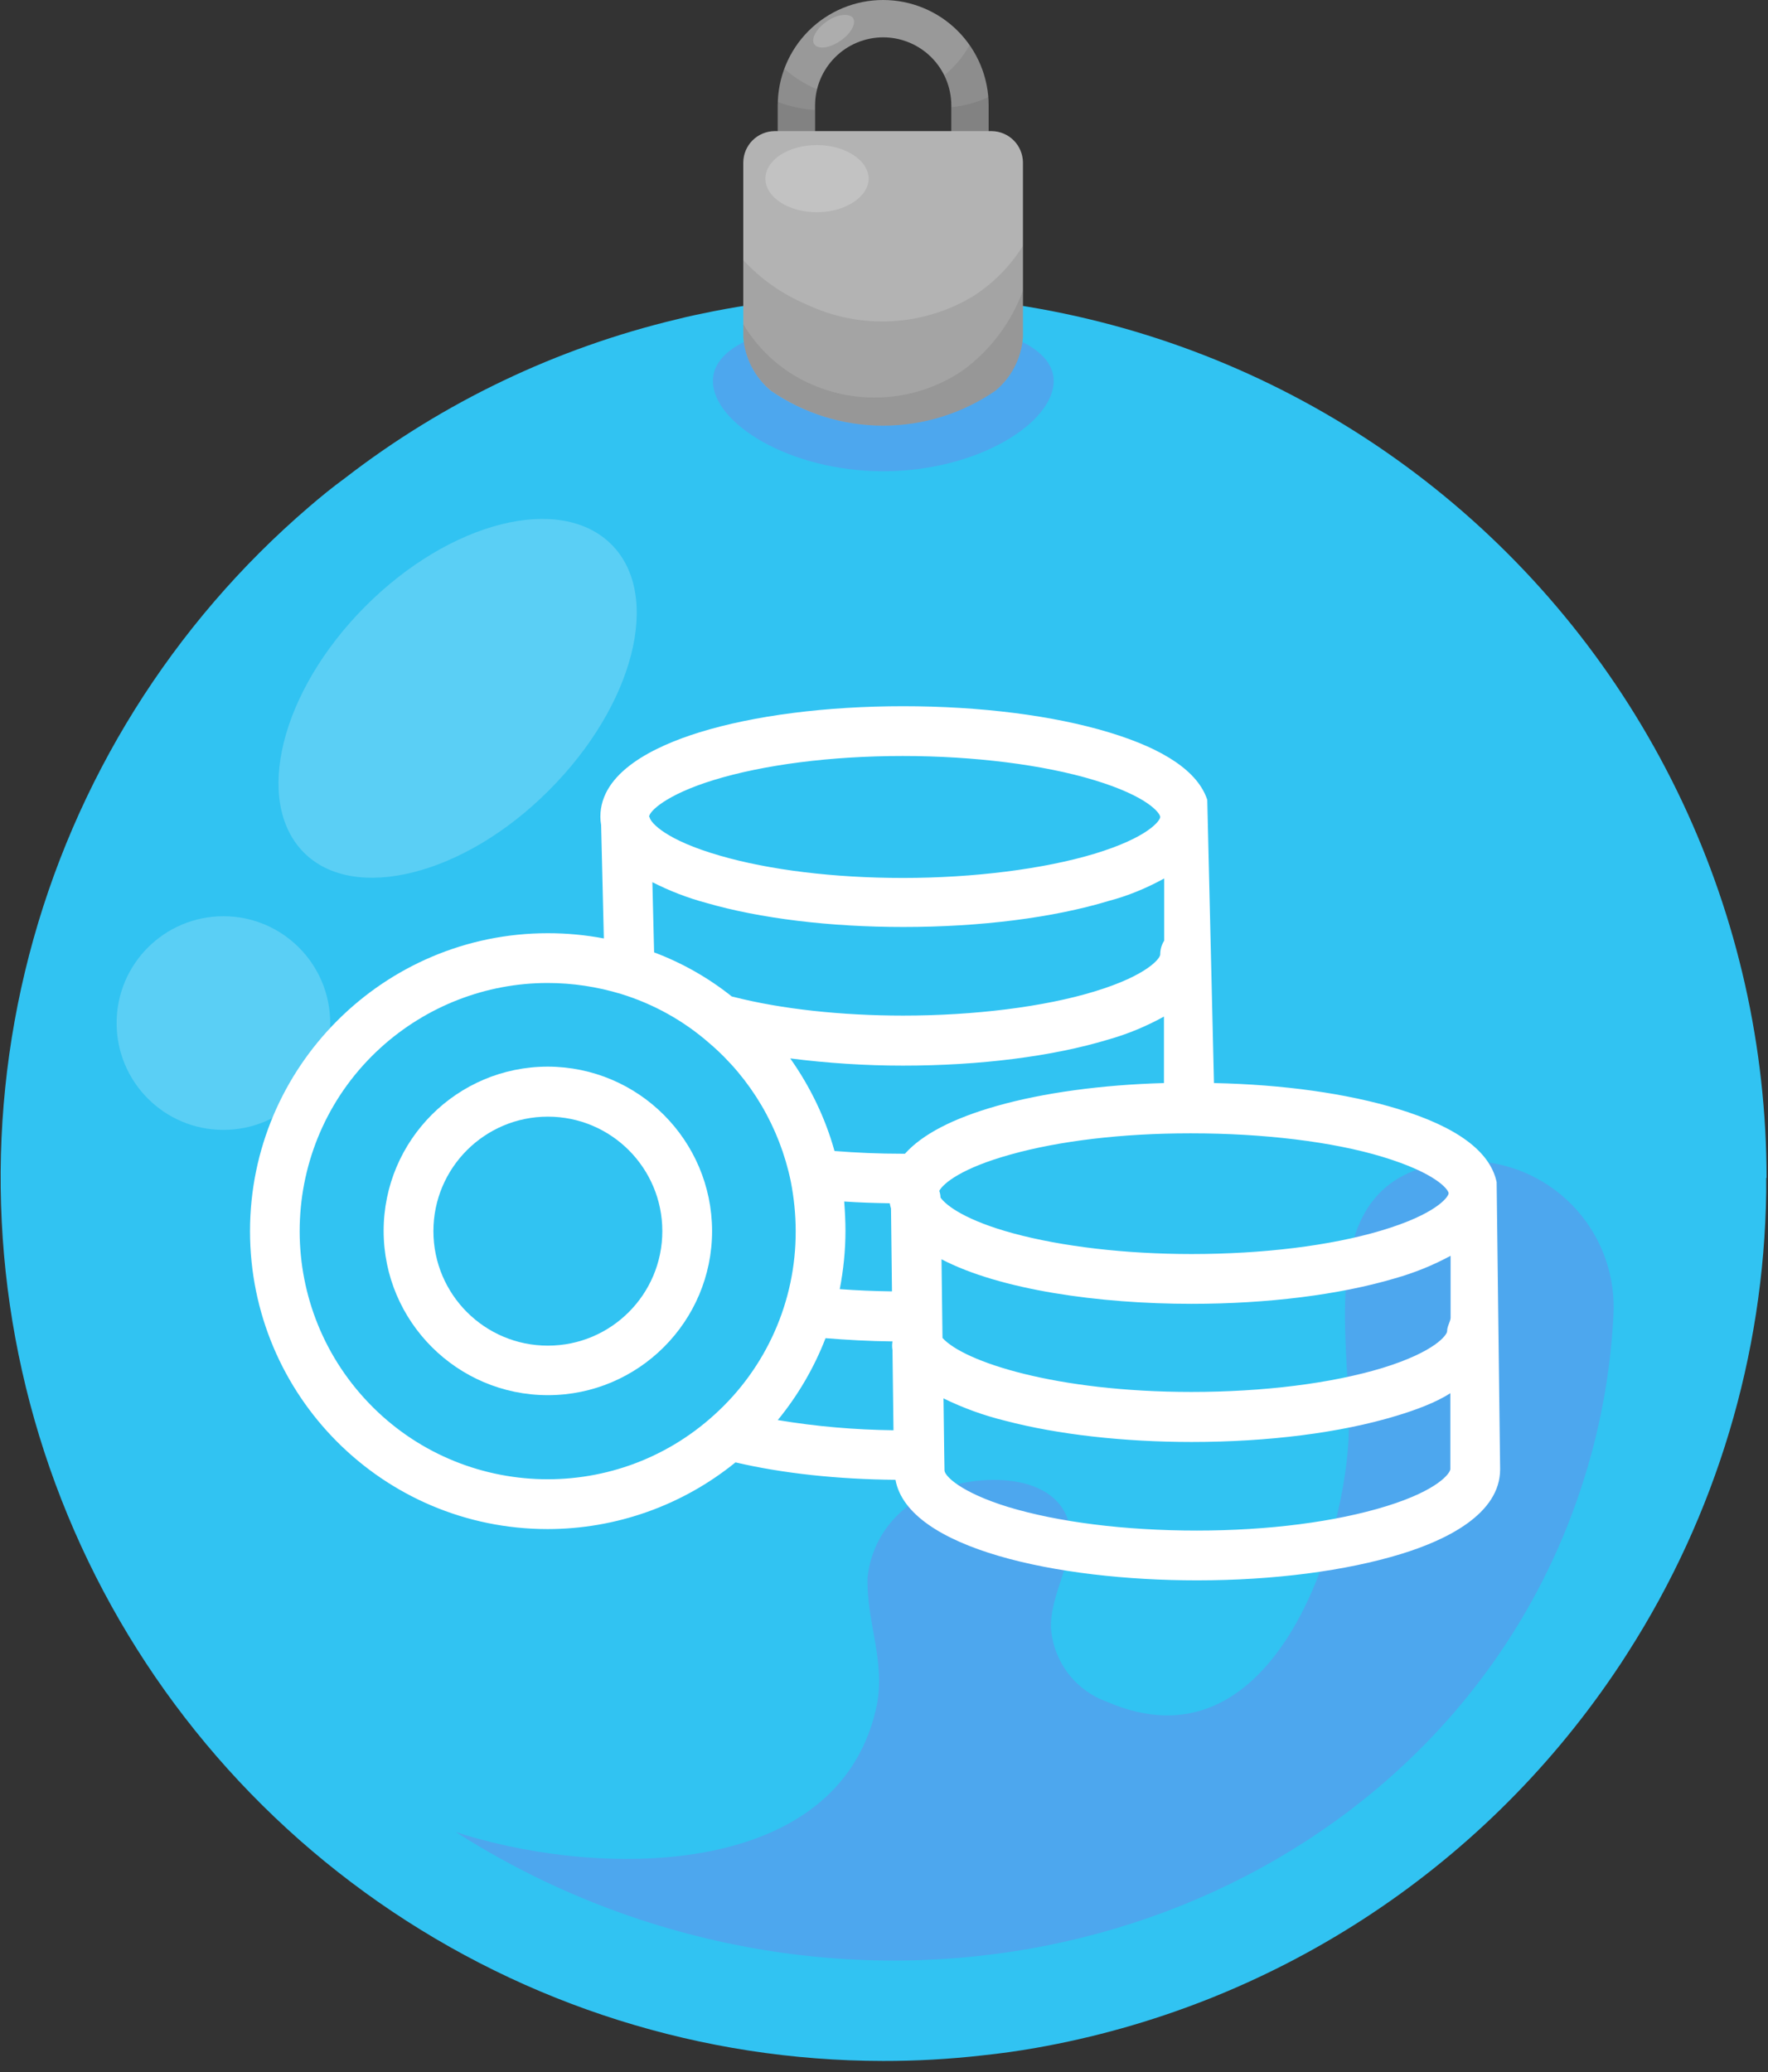 <svg width="99" height="116" viewBox="0 0 99 116" fill="none" xmlns="http://www.w3.org/2000/svg">
<rect x="0" y="0" width="99" height="116" fill="#333333" stroke="none"/>
<g clip-path="url(#clip0)">
<path d="M98.9 65.92C98.9 66.12 98.9 66.33 98.9 66.53V66.74C98.769 75.88 96.088 84.802 91.16 92.5C90.9 92.91 90.64 93.31 90.37 93.7C86.65 99.178 81.868 103.855 76.308 107.452C70.748 111.048 64.522 113.493 58 114.64C57.02 114.813 56.02 114.953 55 115.06C53.154 115.27 51.298 115.373 49.44 115.37C39.339 115.361 29.484 112.258 21.199 106.481C12.914 100.703 6.598 92.526 3.098 83.052C-0.401 73.576 -0.915 63.257 1.626 53.481C4.167 43.706 9.64 34.942 17.31 28.37C17.95 27.82 18.61 27.28 19.31 26.77C24.811 22.516 31.155 19.483 37.92 17.87C38.59 17.7 39.27 17.56 39.92 17.43C47.086 16.023 54.476 16.22 61.557 18.008C68.638 19.795 75.236 23.128 80.876 27.767C86.516 32.407 91.059 38.238 94.179 44.841C97.299 51.444 98.918 58.657 98.92 65.96L98.9 65.92Z" fill="#31C3F2"/>
<g style="mix-blend-mode:multiply" opacity="0.3">
<path d="M82 65C73 65.37 75.79 75 75.51 80.62C75.17 86.85 71.1 99.2 62 95.27C61.151 94.969 60.406 94.434 59.849 93.726C59.294 93.017 58.95 92.166 58.86 91.27C58.7 89.27 60.38 87.04 59.86 85.27C59.03 82.19 54.22 82.54 52.07 83.61C51.119 84.007 50.294 84.654 49.679 85.481C49.065 86.308 48.685 87.285 48.58 88.31C48.51 90.91 49.66 93.08 49.04 95.72C46.85 105.08 34.04 105.14 26.04 102.72L25.53 102.56C28.761 104.623 32.238 106.272 35.88 107.47C58.18 114.78 81.77 103.94 88.55 83.25C89.567 80.16 90.169 76.949 90.34 73.7C90.41 72.619 90.265 71.535 89.913 70.51C89.561 69.486 89.009 68.541 88.289 67.732C87.569 66.923 86.695 66.264 85.718 65.795C84.742 65.326 83.682 65.056 82.6 65C82.393 65 82.193 65 82 65Z" fill="#9064E3"/>
</g>
<g style="mix-blend-mode:screen" opacity="0.2">
<path d="M30.73 44.25C26 49 19.8 50.56 17 47.71C14.2 44.86 15.7 38.71 20.46 33.94C25.22 29.17 31.39 27.63 34.24 30.48C37.09 33.33 35.49 39.5 30.73 44.25Z" fill="white"/>
</g>
<g style="mix-blend-mode:screen" opacity="0.2">
<path d="M12.51 63.25C15.813 63.25 18.49 60.573 18.49 57.27C18.49 53.967 15.813 51.29 12.51 51.29C9.207 51.29 6.53 53.967 6.53 57.27C6.53 60.573 9.207 63.25 12.51 63.25Z" fill="white"/>
</g>
<g style="mix-blend-mode:multiply" opacity="0.3">
<path d="M59 21.33C59 23.68 54.73 26.38 49.46 26.38C44.19 26.38 39.92 23.68 39.92 21.33C39.92 18.98 44.19 17.85 49.46 17.85C54.73 17.85 59 19 59 21.33Z" fill="#9064E3"/>
</g>
<path d="M49.45 2.09C50.461 2.09 51.431 2.491 52.148 3.205C52.864 3.92 53.267 4.889 53.27 5.9V8.77C53.296 9.287 53.217 9.805 53.038 10.291C52.858 10.777 52.581 11.221 52.224 11.597C51.867 11.972 51.438 12.271 50.962 12.476C50.486 12.68 49.973 12.785 49.455 12.785C48.937 12.785 48.424 12.68 47.948 12.476C47.472 12.271 47.042 11.972 46.686 11.597C46.329 11.221 46.052 10.777 45.872 10.291C45.693 9.805 45.613 9.287 45.64 8.77V5.9C45.643 4.89 46.045 3.923 46.759 3.209C47.473 2.495 48.44 2.093 49.45 2.09ZM49.45 0C47.885 0 46.385 0.622 45.278 1.728C44.172 2.835 43.55 4.335 43.55 5.9V8.77C43.517 9.566 43.646 10.36 43.928 11.105C44.21 11.85 44.639 12.53 45.191 13.105C45.742 13.68 46.404 14.137 47.137 14.45C47.87 14.762 48.658 14.923 49.455 14.923C50.252 14.923 51.04 14.762 51.773 14.45C52.505 14.137 53.167 13.68 53.719 13.105C54.27 12.53 54.7 11.85 54.982 11.105C55.264 10.36 55.393 9.566 55.36 8.77V5.9C55.357 4.334 54.733 2.834 53.625 1.727C52.517 0.621 51.016 -2.24131e-06 49.45 0V0Z" fill="#999999"/>
<g style="mix-blend-mode:multiply" opacity="0.1">
<path d="M54.29 2.53C53.93 3.18 53.448 3.754 52.87 4.22C53.13 4.742 53.267 5.317 53.27 5.9V8.77C53.296 9.287 53.217 9.805 53.038 10.291C52.858 10.777 52.581 11.221 52.224 11.597C51.867 11.972 51.438 12.271 50.962 12.476C50.486 12.68 49.973 12.785 49.455 12.785C48.937 12.785 48.424 12.68 47.948 12.476C47.472 12.271 47.042 11.972 46.686 11.597C46.329 11.221 46.052 10.777 45.872 10.291C45.693 9.805 45.613 9.287 45.64 8.77V5.9C45.639 5.597 45.676 5.294 45.75 5C45.08 4.722 44.461 4.333 43.92 3.85C43.678 4.489 43.553 5.167 43.55 5.85V8.77C43.517 9.566 43.646 10.36 43.928 11.105C44.21 11.85 44.639 12.53 45.191 13.105C45.742 13.68 46.404 14.137 47.137 14.45C47.87 14.762 48.658 14.923 49.455 14.923C50.252 14.923 51.04 14.762 51.773 14.45C52.505 14.137 53.167 13.68 53.719 13.105C54.27 12.53 54.7 11.85 54.982 11.105C55.264 10.36 55.393 9.566 55.36 8.77V5.9C55.359 4.693 54.986 3.516 54.29 2.53Z" fill="#1A1A1A"/>
</g>
<g style="mix-blend-mode:multiply" opacity="0.1">
<path d="M53.27 6V8.77C53.296 9.287 53.217 9.805 53.038 10.291C52.858 10.777 52.581 11.221 52.224 11.597C51.867 11.972 51.438 12.271 50.962 12.476C50.486 12.68 49.973 12.785 49.455 12.785C48.937 12.785 48.424 12.68 47.948 12.476C47.472 12.271 47.042 11.972 46.686 11.597C46.329 11.221 46.052 10.777 45.872 10.291C45.693 9.805 45.613 9.287 45.64 8.77V6.16C44.928 6.115 44.227 5.963 43.56 5.71C43.555 5.773 43.555 5.837 43.56 5.9V8.77C43.527 9.566 43.656 10.36 43.938 11.105C44.22 11.85 44.649 12.53 45.201 13.105C45.752 13.68 46.414 14.137 47.147 14.45C47.88 14.762 48.668 14.923 49.465 14.923C50.261 14.923 51.05 14.762 51.783 14.45C52.515 14.137 53.177 13.68 53.729 13.105C54.281 12.53 54.71 11.85 54.992 11.105C55.274 10.36 55.403 9.566 55.37 8.77V5.9C55.37 5.74 55.37 5.59 55.37 5.43C54.707 5.738 53.997 5.93 53.27 6Z" fill="#1A1A1A"/>
</g>
<path d="M55.53 7.34H43.37C42.907 7.345 42.465 7.531 42.138 7.858C41.811 8.185 41.625 8.627 41.62 9.09V18.87C41.663 19.448 41.821 20.011 42.086 20.526C42.35 21.041 42.716 21.498 43.16 21.87C45.01 23.145 47.203 23.828 49.45 23.828C51.697 23.828 53.89 23.145 55.74 21.87C56.186 21.5 56.552 21.043 56.816 20.527C57.081 20.012 57.239 19.448 57.28 18.87V9.09C57.275 8.627 57.089 8.185 56.762 7.858C56.435 7.531 55.992 7.345 55.53 7.34Z" fill="#B3B3B3"/>
<g style="mix-blend-mode:multiply" opacity="0.1">
<path d="M54.53 16.56C53.134 17.409 51.548 17.897 49.917 17.983C48.285 18.068 46.657 17.748 45.18 17.05C43.828 16.486 42.614 15.636 41.62 14.56V18.87C41.663 19.449 41.823 20.013 42.089 20.528C42.355 21.044 42.723 21.5 43.17 21.87C45.018 23.145 47.21 23.827 49.455 23.827C51.7 23.827 53.892 23.145 55.74 21.87C56.186 21.5 56.552 21.043 56.816 20.527C57.081 20.012 57.239 19.448 57.28 18.87V13.76C56.579 14.883 55.64 15.839 54.53 16.56Z" fill="#1A1A1A"/>
</g>
<g style="mix-blend-mode:multiply" opacity="0.1">
<path d="M53.88 20.76C52.575 21.636 51.061 22.147 49.492 22.24C47.924 22.333 46.359 22.005 44.96 21.29C43.574 20.577 42.417 19.489 41.62 18.15V18.87C41.663 19.449 41.823 20.013 42.089 20.528C42.355 21.044 42.723 21.5 43.17 21.87C45.018 23.145 47.21 23.827 49.455 23.827C51.7 23.827 53.892 23.145 55.74 21.87C56.186 21.5 56.552 21.043 56.816 20.527C57.081 20.012 57.239 19.448 57.28 18.87V16.27C56.619 18.072 55.435 19.635 53.88 20.76Z" fill="#1A1A1A"/>
</g>
<g style="mix-blend-mode:screen" opacity="0.2">
<path d="M48.64 10C48.64 11 47.35 11.88 45.75 11.88C44.15 11.88 42.86 11.04 42.86 10C42.86 8.96 44.15 8.12 45.75 8.12C47.35 8.12 48.64 9 48.64 10Z" fill="white"/>
</g>
<g style="mix-blend-mode:screen" opacity="0.2">
<path d="M47.76 1C47.97 1.31 47.65 1.88 47.05 2.29C46.45 2.7 45.81 2.78 45.6 2.48C45.39 2.18 45.71 1.6 46.31 1.19C46.91 0.78 47.55 0.74 47.76 1Z" fill="white"/>
</g>
</g>
<path d="M83.805 66.174C83.443 64.46 81.59 63.08 78.232 62.063C75.417 61.213 71.878 60.712 67.977 60.628L67.601 44.772C67.085 43.212 65.232 41.944 62.097 40.996C58.962 40.049 54.88 39.533 50.574 39.533C46.283 39.533 42.228 40.049 39.163 40.996C36.641 41.777 33.618 43.226 33.618 45.72C33.618 45.873 33.632 46.026 33.66 46.179L33.813 52.533C32.782 52.338 31.737 52.24 30.678 52.24C21.482 52.24 14 59.722 14 68.918C14 78.128 21.454 85.596 30.664 85.596C34.496 85.596 38.216 84.273 41.184 81.862C43.803 82.475 46.882 82.81 50.142 82.838C50.853 86.697 59.227 88.467 67.029 88.467C71.321 88.467 75.362 87.937 78.455 86.99C81.004 86.209 84 84.746 84 82.252L83.805 66.174ZM39.944 43.672C42.758 42.808 46.534 42.32 50.547 42.32C54.517 42.32 58.433 42.808 61.275 43.672C64.312 44.591 64.967 45.539 64.967 45.734C64.967 45.929 64.312 46.876 61.275 47.796C58.447 48.646 54.531 49.147 50.56 49.147C46.715 49.147 43.065 48.701 40.292 47.893C37.296 47.029 36.446 46.068 36.377 45.762C36.377 45.748 36.363 45.734 36.349 45.72C36.349 45.427 37.282 44.494 39.944 43.672ZM65.19 49.175V52.658C65.037 52.895 64.967 53.16 64.967 53.439C64.967 53.62 64.312 54.581 61.289 55.501C58.461 56.365 54.545 56.852 50.574 56.852C47.133 56.852 43.761 56.49 41.086 55.807C41.044 55.793 41.002 55.793 40.974 55.779C39.665 54.734 38.188 53.898 36.627 53.313L36.53 49.384C37.491 49.872 38.494 50.262 39.539 50.541C42.563 51.418 46.478 51.892 50.588 51.892C54.894 51.892 58.976 51.377 62.097 50.429C63.156 50.151 64.201 49.719 65.19 49.175ZM40.013 79.187C34.342 84.356 25.551 83.938 20.395 78.267C15.24 72.597 15.644 63.805 21.315 58.65C23.879 56.323 27.209 55.027 30.664 55.027C32.057 55.027 33.437 55.236 34.774 55.64C36.586 56.197 38.272 57.131 39.707 58.385C42.047 60.377 43.65 63.108 44.277 66.118C44.458 67.037 44.555 67.985 44.555 68.918C44.569 72.834 42.911 76.568 40.013 79.187ZM43.552 79.494C44.681 78.114 45.586 76.568 46.227 74.91C47.426 75.007 48.679 75.077 49.975 75.091C49.947 75.258 49.947 75.411 49.975 75.578L50.031 80.065C47.871 80.037 45.712 79.856 43.552 79.494ZM47.272 67.26C48.094 67.316 48.944 67.344 49.822 67.358C49.836 67.455 49.864 67.553 49.892 67.65L49.947 72.29C48.944 72.276 47.955 72.234 47.022 72.165C47.23 71.092 47.342 69.991 47.342 68.904C47.342 68.361 47.314 67.818 47.272 67.26ZM50.672 64.585C50.63 64.585 50.602 64.585 50.56 64.585C49.209 64.585 47.927 64.529 46.729 64.432C46.213 62.579 45.364 60.823 44.249 59.249C46.339 59.514 48.457 59.653 50.56 59.653C54.866 59.653 58.948 59.137 62.069 58.19C63.156 57.883 64.187 57.451 65.176 56.908V60.628C61.693 60.726 58.419 61.172 55.813 61.91C53.361 62.607 51.647 63.498 50.672 64.585ZM52.595 66.661C52.832 66.229 53.877 65.379 56.594 64.627C59.324 63.861 62.877 63.443 66.612 63.443H66.723C70.708 63.443 74.609 63.903 77.438 64.766C80.363 65.658 81.074 66.55 81.116 66.787V66.801C81.102 67.01 80.419 67.971 77.326 68.891C74.47 69.74 70.694 70.2 66.723 70.2C63.031 70.2 59.478 69.782 56.747 69.044C54.127 68.333 52.999 67.511 52.664 67.037C52.664 66.912 52.636 66.787 52.595 66.661ZM81.213 82.239C81.213 82.433 80.6 83.395 77.633 84.314C74.79 85.192 71.028 85.68 67.016 85.68C62.989 85.68 59.241 85.206 56.44 84.356C53.779 83.534 52.887 82.615 52.887 82.308C52.887 82.294 52.887 82.294 52.887 82.28L52.873 81.43L52.832 78.281C53.946 78.825 55.103 79.243 56.301 79.535C59.227 80.302 62.919 80.72 66.723 80.72C71.028 80.72 75.069 80.204 78.19 79.257C79.207 78.95 80.377 78.532 81.213 77.989V82.239ZM81.032 74.519C81.032 74.715 80.391 75.662 77.396 76.582C74.539 77.445 70.75 77.919 66.709 77.919C59.129 77.919 53.974 76.233 52.776 74.896L52.72 70.493C56.008 72.207 61.54 72.987 66.723 72.987C70.959 72.987 74.985 72.485 78.092 71.566C79.179 71.259 80.224 70.841 81.227 70.298V73.781C81.213 73.99 81.032 74.241 81.032 74.519Z" fill="white"/>
<path d="M30.678 59.709C25.592 59.709 21.482 63.833 21.482 68.904C21.482 73.976 25.606 78.1 30.678 78.1C35.75 78.1 39.874 73.976 39.874 68.904C39.86 63.833 35.75 59.722 30.678 59.709ZM30.678 75.328C27.139 75.328 24.269 72.457 24.269 68.918C24.269 65.379 27.139 62.509 30.678 62.509C34.217 62.509 37.087 65.379 37.087 68.918C37.087 72.457 34.217 75.328 30.678 75.328Z" fill="white"/>
<defs>
<clipPath id="clip0">
<rect width="98.9" height="115.37" fill="white"/>
</clipPath>
</defs>
</svg>
